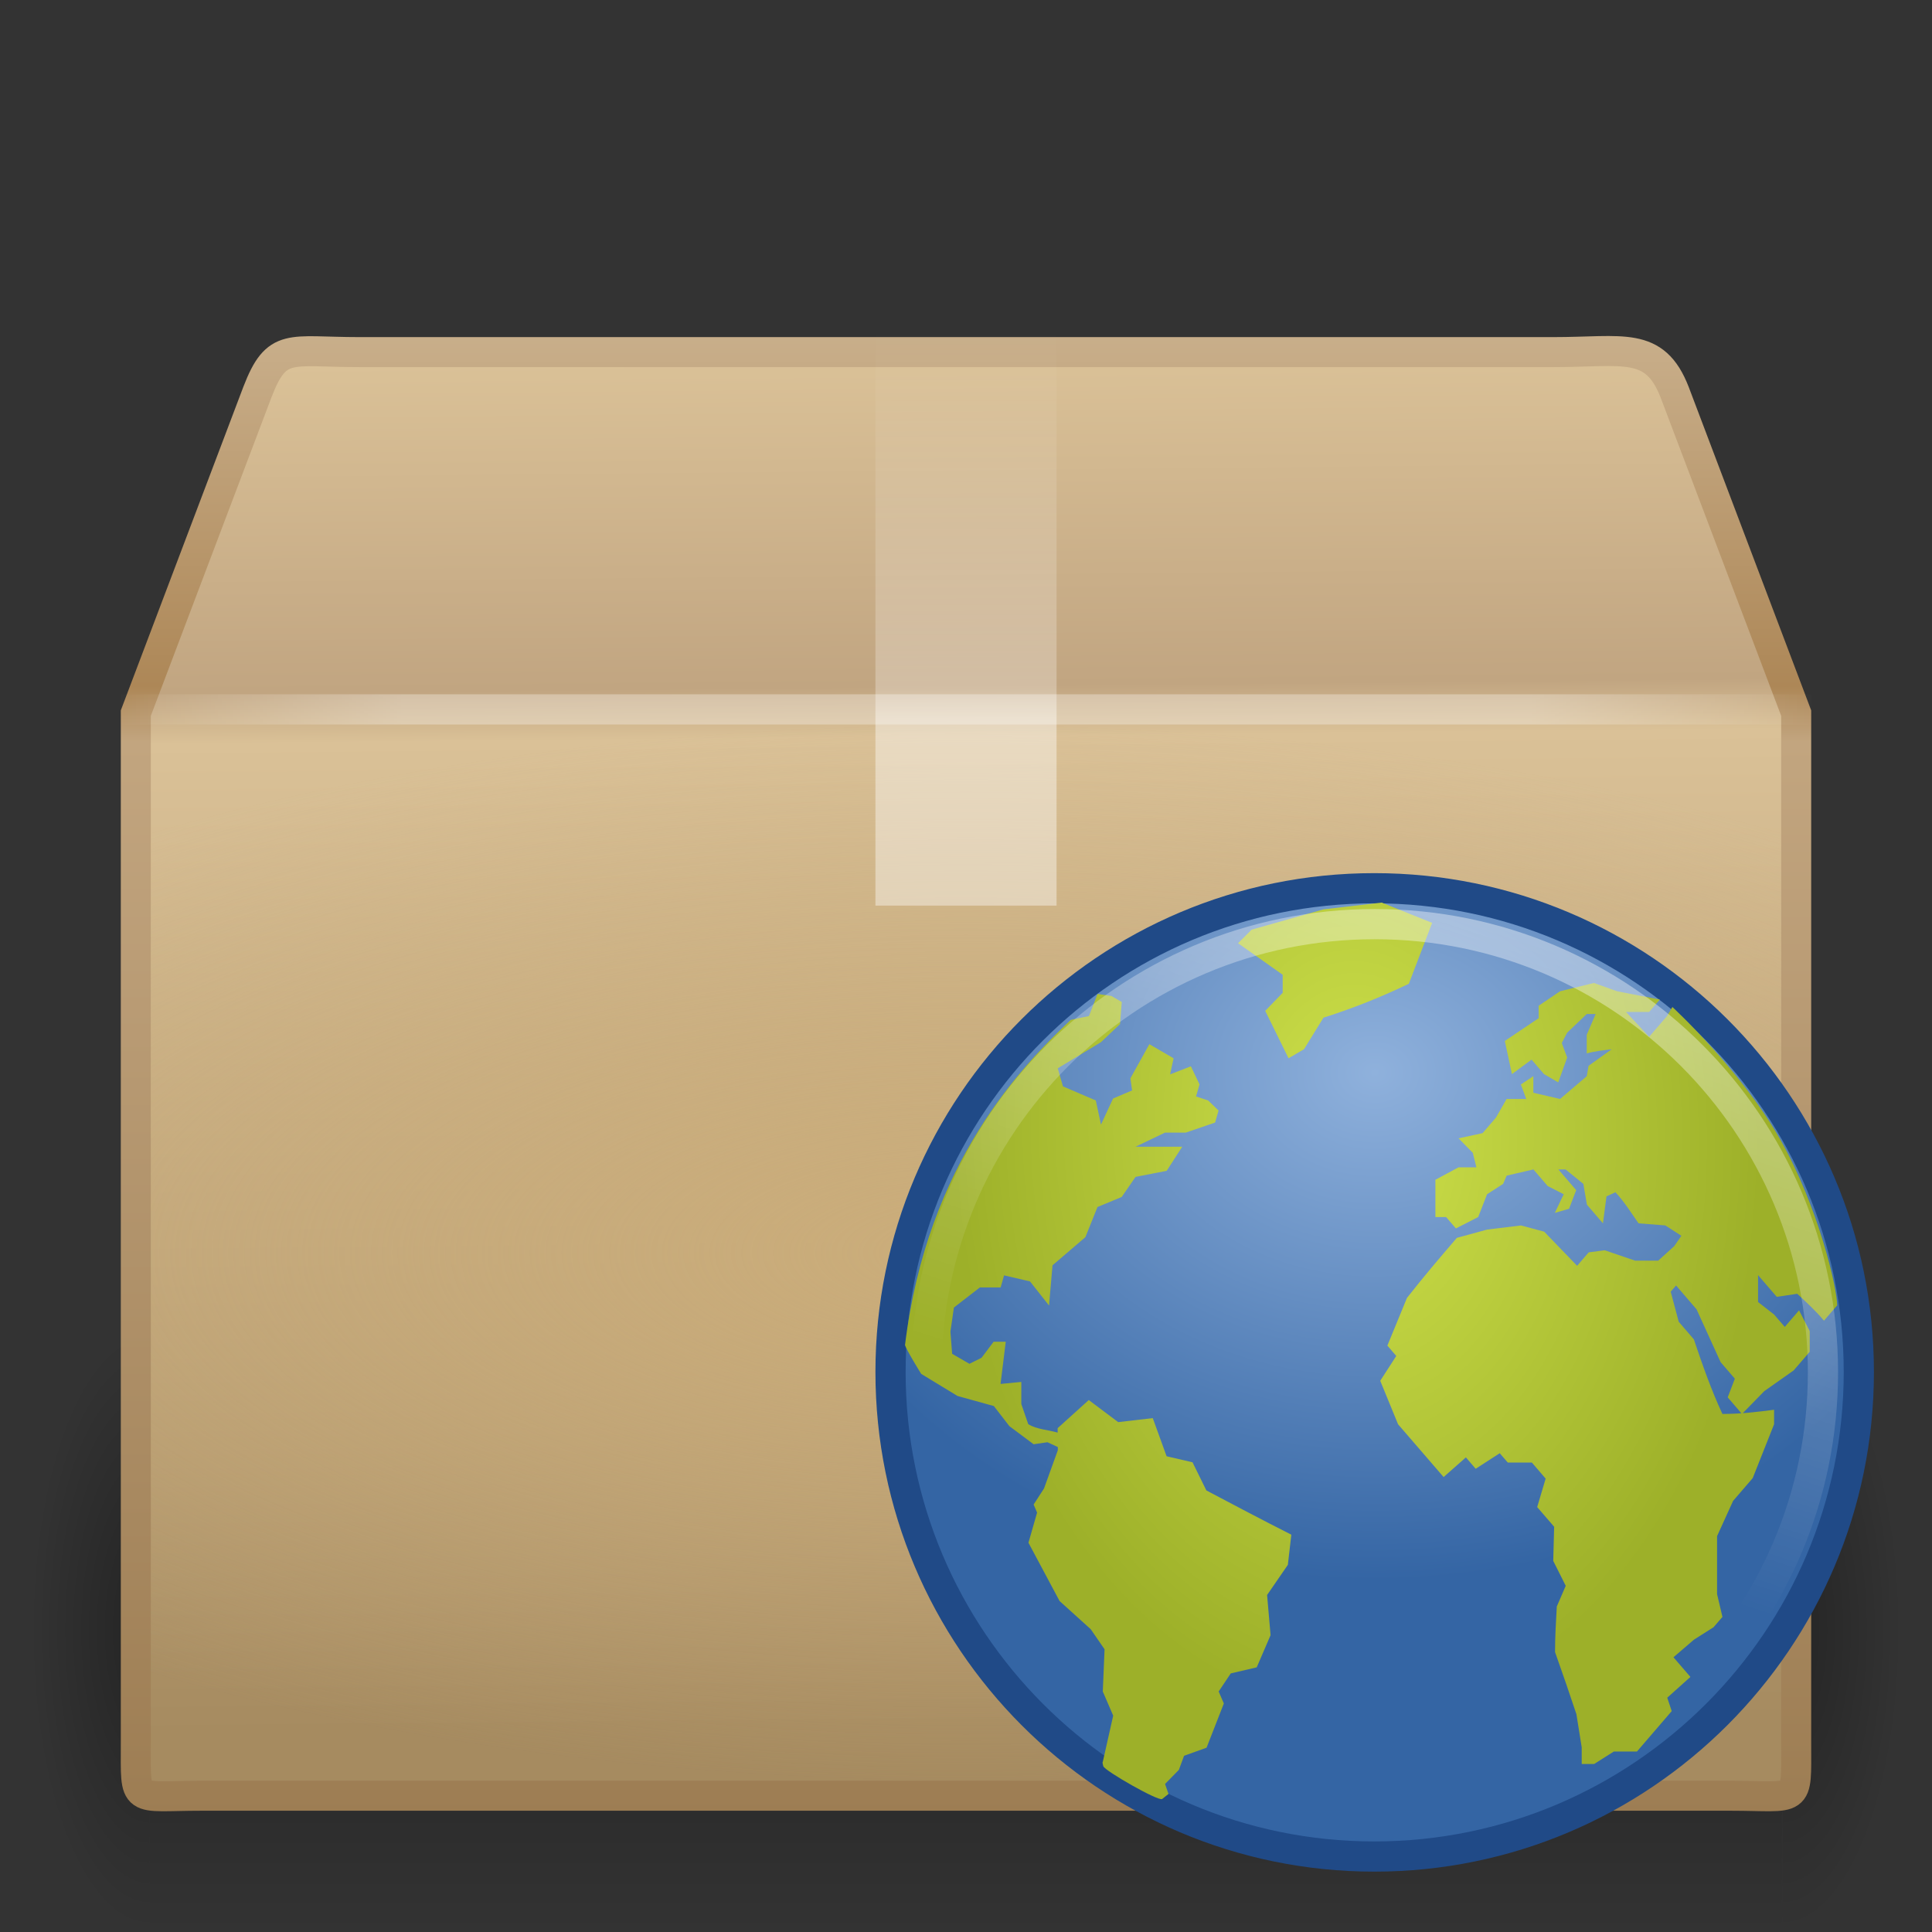 <?xml version="1.0" encoding="UTF-8" standalone="no"?>
<svg
   xmlns:dc="http://purl.org/dc/elements/1.1/"
   xmlns:cc="http://creativecommons.org/ns#"
   xmlns:rdf="http://www.w3.org/1999/02/22-rdf-syntax-ns#"
   xmlns:svg="http://www.w3.org/2000/svg"
   xmlns="http://www.w3.org/2000/svg"
   xmlns:xlink="http://www.w3.org/1999/xlink"
   version="1.0"
   width="64"
   height="64"
   id="svg4030">
  <rect width="100%" height="100%" fill="#333333" stroke="none"/>
  <defs
     id="defs4032">
    <radialGradient
       cx="5"
       cy="41.5"
       r="5"
       fx="5"
       fy="41.5"
       id="radialGradient3944"
       xlink:href="#linearGradient3681"
       gradientUnits="userSpaceOnUse"
       gradientTransform="matrix(0.594,0,0,1.537,41.141,-103.936)" />
    <linearGradient
       id="linearGradient3703">
      <stop
         id="stop3705"
         style="stop-color:#000000;stop-opacity:0"
         offset="0" />
      <stop
         id="stop3711"
         style="stop-color:#000000;stop-opacity:1"
         offset="0.5" />
      <stop
         id="stop3707"
         style="stop-color:#000000;stop-opacity:0"
         offset="1" />
    </linearGradient>
    <linearGradient
       x1="17.554"
       y1="46"
       x2="17.554"
       y2="35"
       id="linearGradient3942"
       xlink:href="#linearGradient3703"
       gradientUnits="userSpaceOnUse"
       gradientTransform="matrix(1.757,0,0,1.397,-17.394,-16.412)" />
    <linearGradient
       id="linearGradient3681">
      <stop
         id="stop3683"
         style="stop-color:#000000;stop-opacity:1"
         offset="0" />
      <stop
         id="stop3685"
         style="stop-color:#000000;stop-opacity:0"
         offset="1" />
    </linearGradient>
    <radialGradient
       cx="5"
       cy="41.5"
       r="5"
       fx="5"
       fy="41.5"
       id="radialGradient3940"
       xlink:href="#linearGradient3681"
       gradientUnits="userSpaceOnUse"
       gradientTransform="matrix(0.594,0,0,1.537,-6.659,-103.936)" />
    <linearGradient
       id="linearGradient3295">
      <stop
         id="stop3297"
         style="stop-color:#c9af8b;stop-opacity:1"
         offset="0" />
      <stop
         id="stop3299"
         style="stop-color:#ad8757;stop-opacity:1"
         offset="0.239" />
      <stop
         id="stop3301"
         style="stop-color:#c2a57f;stop-opacity:1"
         offset="0.276" />
      <stop
         id="stop3303"
         style="stop-color:#9d7d53;stop-opacity:1"
         offset="1" />
    </linearGradient>
    <linearGradient
       x1="15.464"
       y1="7.976"
       x2="15.464"
       y2="45.042"
       id="linearGradient3974"
       xlink:href="#linearGradient3295"
       gradientUnits="userSpaceOnUse"
       gradientTransform="matrix(1.341,0,0,1.329,-0.194,0.37)" />
    <linearGradient
       id="linearGradient3199">
      <stop
         id="stop3201"
         style="stop-color:#dac197;stop-opacity:1"
         offset="0" />
      <stop
         id="stop3203"
         style="stop-color:#c1a581;stop-opacity:1"
         offset="0.239" />
      <stop
         id="stop3205"
         style="stop-color:#dac197;stop-opacity:1"
         offset="0.276" />
      <stop
         id="stop3207"
         style="stop-color:#a68b60;stop-opacity:1"
         offset="1" />
    </linearGradient>
    <linearGradient
       x1="24.823"
       y1="15.378"
       x2="24.997"
       y2="37.277"
       id="linearGradient3972"
       xlink:href="#linearGradient3199"
       gradientUnits="userSpaceOnUse"
       gradientTransform="matrix(1.72,0,0,2.069,-8.336,-19.947)" />
    <linearGradient
       id="linearGradient3219">
      <stop
         id="stop3225"
         style="stop-color:#cbad7a;stop-opacity:1"
         offset="0" />
      <stop
         id="stop3227"
         style="stop-color:#cbae7d;stop-opacity:0"
         offset="1" />
    </linearGradient>
    <radialGradient
       cx="24"
       cy="31"
       r="20"
       fx="24"
       fy="31"
       id="radialGradient3969"
       xlink:href="#linearGradient3219"
       gradientUnits="userSpaceOnUse"
       gradientTransform="matrix(2.234,0,0,0.875,-21.614,14.375)" />
    <linearGradient
       id="linearGradient4559">
      <stop
         id="stop4561"
         style="stop-color:#ffffff;stop-opacity:0"
         offset="0" />
      <stop
         id="stop4563"
         style="stop-color:#ffffff;stop-opacity:0"
         offset="1" />
    </linearGradient>
    <linearGradient
       x1="23.452"
       y1="30.555"
       x2="43.007"
       y2="45.934"
       id="linearGradient3966"
       xlink:href="#linearGradient4559"
       gradientUnits="userSpaceOnUse"
       gradientTransform="matrix(1.72,0,0,1.561,-8.336,-6.676)" />
    <linearGradient
       id="linearGradient3275">
      <stop
         id="stop3277"
         style="stop-color:#ffffff;stop-opacity:0"
         offset="0" />
      <stop
         id="stop3283"
         style="stop-color:#ffffff;stop-opacity:1"
         offset="0.167" />
      <stop
         id="stop3285"
         style="stop-color:#ffffff;stop-opacity:1"
         offset="0.832" />
      <stop
         id="stop3279"
         style="stop-color:#ffffff;stop-opacity:0"
         offset="1" />
    </linearGradient>
    <linearGradient
       x1="44.995"
       y1="17.5"
       x2="3.005"
       y2="17.5"
       id="linearGradient3960"
       xlink:href="#linearGradient3275"
       gradientUnits="userSpaceOnUse"
       gradientTransform="matrix(1.342,0,0,1.329,-0.203,0.247)"
       spreadMethod="reflect" />
    <linearGradient
       id="linearGradient3980">
      <stop
         id="stop3982"
         style="stop-color:#ffffff;stop-opacity:1"
         offset="0" />
      <stop
         id="stop3984"
         style="stop-color:#ffffff;stop-opacity:1"
         offset="0.325" />
      <stop
         id="stop3986"
         style="stop-color:#ffffff;stop-opacity:0.69"
         offset="0.374" />
      <stop
         id="stop3988"
         style="stop-color:#ffffff;stop-opacity:0"
         offset="1" />
    </linearGradient>
    <linearGradient
       x1="26"
       y1="22"
       x2="26"
       y2="8"
       id="linearGradient3963"
       xlink:href="#linearGradient3980"
       gradientUnits="userSpaceOnUse"
       gradientTransform="matrix(1.5,0,0,1.357,-4,0.143)" />
    <radialGradient
       collect="always"
       xlink:href="#linearGradient8647"
       id="radialGradient5565"
       gradientUnits="userSpaceOnUse"
       gradientTransform="matrix(1.64,0,0,1.35,13.561,18.475)"
       cx="12.466"
       cy="5.305"
       fx="12.466"
       fy="5.305"
       r="10.5" />
    <linearGradient
       id="linearGradient8647">
      <stop
         style="stop-color:#8fb1dc;stop-opacity:1;"
         offset="0"
         id="stop8649" />
      <stop
         style="stop-color:#3465a4;stop-opacity:1;"
         offset="1"
         id="stop8651" />
    </linearGradient>
    <radialGradient
       collect="always"
       xlink:href="#linearGradient8924"
       id="radialGradient5562"
       gradientUnits="userSpaceOnUse"
       gradientTransform="matrix(0.051,1.881,-1.307,0.037,56.992,-19.739)"
       cx="24.653"
       cy="18.944"
       fx="24.652"
       fy="18.944"
       r="8.617" />
    <linearGradient
       id="linearGradient8924">
      <stop
         id="stop8926"
         offset="0"
         style="stop-color:#cee14b" />
      <stop
         id="stop8928"
         offset="1"
         style="stop-color:#9db029" />
    </linearGradient>
    <linearGradient
       id="linearGradient4873"
       collect="always">
      <stop
         id="stop4875"
         offset="0"
         style="stop-color:#ffffff;stop-opacity:1;" />
      <stop
         id="stop4877"
         offset="1"
         style="stop-color:#ffffff;stop-opacity:0;" />
    </linearGradient>
    <linearGradient
       y2="-1.99"
       x2="59.919"
       y1="-12.742"
       x1="63.397"
       gradientTransform="matrix(1.429,0,0,1.429,-54.902,39.018)"
       gradientUnits="userSpaceOnUse"
       id="linearGradient3084"
       xlink:href="#linearGradient4873" />
  </defs>
  <g
     id="layer1">
    <g
       transform="matrix(1.338,0,0,1.302,2.3082316e-2,1.724)"
       id="g3305"
       style="opacity:0.3;display:inline">
      <rect
         width="2.96"
         height="15.367"
         x="-3.69"
         y="-47.848"
         transform="scale(-1,-1)"
         id="rect2484"
         style="opacity:1;fill:url(#radialGradient3940);fill-opacity:1;stroke:none;stroke-width:1;stroke-linecap:round;stroke-linejoin:miter;stroke-miterlimit:4;stroke-dasharray:none;stroke-dashoffset:1.2;stroke-opacity:1" />
      <rect
         width="40.412"
         height="15.367"
         x="3.69"
         y="32.482"
         id="rect2486"
         style="opacity:1;fill:url(#linearGradient3942);fill-opacity:1;stroke:none;stroke-width:1;stroke-linecap:round;stroke-linejoin:miter;stroke-miterlimit:4;stroke-dasharray:none;stroke-dashoffset:1.2;stroke-opacity:1" />
      <rect
         width="2.96"
         height="15.367"
         x="44.11"
         y="-47.848"
         transform="scale(1,-1)"
         id="rect3444"
         style="opacity:1;fill:url(#radialGradient3944);fill-opacity:1;stroke:none;stroke-width:1;stroke-linecap:round;stroke-linejoin:miter;stroke-miterlimit:4;stroke-dasharray:none;stroke-dashoffset:1.2;stroke-opacity:1;display:inline" />
    </g>
    <path
       d="M 11.893,11.664 L 51.462,11.664 C 53.772,11.664 54.811,11.284 55.475,12.993 L 59.501,23.623 L 59.501,57.737 C 59.501,59.801 59.639,59.486 57.329,59.486 L 6.671,59.486 C 4.361,59.486 4.499,59.801 4.499,57.737 L 4.499,23.623 L 8.525,12.993 C 9.17,11.318 9.583,11.664 11.893,11.664 z"
       id="path2488"
       style="fill:url(#linearGradient3972);fill-opacity:1;fill-rule:nonzero;stroke:url(#linearGradient3974);stroke-width:0.994;stroke-linecap:round;stroke-linejoin:miter;marker:none;marker-start:none;marker-mid:none;marker-end:none;stroke-miterlimit:4;stroke-dasharray:none;stroke-dashoffset:0;stroke-opacity:1;visibility:visible;display:block;overflow:visible" />
    <rect
       width="54"
       height="35"
       x="5"
       y="24"
       id="rect3209"
       style="fill:url(#radialGradient3969);fill-opacity:1;fill-rule:evenodd;stroke:none;stroke-width:1.7;stroke-linecap:round;stroke-linejoin:miter;marker:none;marker-start:none;marker-mid:none;marker-end:none;stroke-miterlimit:4;stroke-dasharray:none;stroke-dashoffset:0;stroke-opacity:1;visibility:visible;display:inline;overflow:visible;enable-background:accumulate" />
    <path
       d="M 13.151,13.01 L 50.245,13.01 C 52.41,13.01 53.75,13.75 54.657,15.782 L 57.781,24.312 L 57.781,55.066 C 57.781,57.006 56.683,57.984 54.517,57.984 L 9.268,57.984 C 7.102,57.984 6.219,56.909 6.219,54.968 L 6.219,24.312 L 9.242,15.599 C 9.847,14.024 10.985,13.01 13.151,13.01 z"
       id="path2490"
       style="opacity:0.505;fill:none;fill-opacity:1;fill-rule:nonzero;stroke:url(#linearGradient3966);stroke-width:0.742;stroke-linecap:butt;stroke-linejoin:miter;marker:none;marker-start:none;marker-mid:none;marker-end:none;stroke-miterlimit:4;stroke-dasharray:none;stroke-dashoffset:0;stroke-opacity:1;visibility:visible;display:block;overflow:visible" />
    <path
       d="M 4.5,23.5 L 59.5,23.5"
       id="path3273"
       style="opacity:0.3;fill:none;fill-rule:evenodd;stroke:url(#linearGradient3960);stroke-width:1px;stroke-linecap:square;stroke-linejoin:miter;stroke-opacity:1;display:inline" />
    <path
       d="M 29,11 C 31,11 33,11 35,11 C 35,17.333 35,23.667 35,30 C 34.409,30 33.819,30 33.228,30 C 32.624,30 32.019,30 31.414,30 C 30.927,30 30.441,30 29.954,30 C 29.636,30 29.318,30 29,30 C 29,23.667 29,17.333 29,11 z"
       id="rect3326"
       style="opacity:0.4;fill:url(#linearGradient3963);fill-opacity:1;fill-rule:nonzero;stroke:none;stroke-width:1;stroke-linecap:square;stroke-linejoin:round;marker:none;marker-start:none;marker-mid:none;marker-end:none;stroke-miterlimit:4;stroke-dasharray:none;stroke-dashoffset:0;stroke-opacity:1;visibility:visible;display:inline;overflow:visible;enable-background:accumulate" />
  </g>
  <g
     transform="matrix(1.188,0,0,1.188,5.146,5.07)"
     id="g6811">
    <path
       id="path2555"
       d="m 33.989,20.5 c -7.451,0 -13.489,6.039 -13.489,13.489 0,7.451 6.039,13.511 13.489,13.511 7.451,0 13.511,-6.06 13.511,-13.511 0,-7.451 -6.06,-13.489 -13.511,-13.489 z"
       style="fill:url(#radialGradient5565);fill-opacity:1;stroke:#204a87;stroke-width:0.842;stroke-linecap:round;stroke-linejoin:round;stroke-miterlimit:4;stroke-opacity:1;stroke-dasharray:none;stroke-dashoffset:0" />
    <path
       d="m 29.307,37.292 -0.386,-0.785 -0.723,-0.168 -0.386,-1.064 -0.964,0.112 -0.82,-0.616 -0.868,0.784 0,0.124 c -0.263,-0.078 -0.586,-0.088 -0.82,-0.236 l -0.193,-0.56 0,-0.617 -0.579,0.056 c 0.048,-0.393 0.096,-0.784 0.145,-1.177 l -0.338,0 -0.337,0.448 -0.338,0.168 -0.482,-0.279 -0.048,-0.617 0.097,-0.673 0.724,-0.56 0.579,0 0.096,-0.337 0.723,0.168 0.531,0.673 0.097,-1.122 0.916,-0.784 0.338,-0.841 0.675,-0.28 0.386,-0.56 0.868,-0.169 0.434,-0.672 c -0.434,0 -0.868,0 -1.302,0 l 0.82,-0.393 0.578,0 0.82,-0.281 0.097,-0.335 -0.29,-0.281 -0.338,-0.112 0.097,-0.336 -0.241,-0.504 -0.579,0.224 0.097,-0.448 -0.675,-0.393 -0.53,0.952 0.048,0.337 -0.53,0.225 -0.338,0.728 -0.144,-0.673 -0.916,-0.393 -0.145,-0.504 1.206,-0.729 0.531,-0.504 0.048,-0.616 -0.289,-0.168 -0.386,-0.056 -0.241,0.617 c 0,0 -0.403,0.081 -0.507,0.107 -1.324,1.253 -4,3.958 -4.621,9.065 0.025,0.118 0.451,0.805 0.451,0.805 l 1.013,0.616 1.013,0.281 0.434,0.561 0.675,0.504 0.386,-0.056 0.289,0.134 0,0.09 -0.385,1.065 -0.29,0.448 0.097,0.225 -0.241,0.84 0.868,1.626 0.868,0.785 0.386,0.56 -0.049,1.178 0.29,0.672 -0.29,1.289 c 0,0 -0.023,-0.008 0.014,0.121 0.037,0.129 1.545,0.989 1.641,0.915 0.096,-0.075 0.177,-0.14 0.177,-0.14 l -0.096,-0.279 0.385,-0.393 0.145,-0.393 0.627,-0.225 0.482,-1.233 -0.144,-0.335 0.337,-0.504 0.724,-0.169 0.386,-0.897 -0.097,-1.12 0.579,-0.841 0.097,-0.841 C 30.878,38.122 30.093,37.707 29.307,37.292 M 35.602,21.466 34.195,20.9 l -1.623,0.189 -2.003,0.566 -0.379,0.378 1.245,0.88 0,0.503 -0.487,0.503 0.65,1.322 0.432,-0.252 0.542,-0.88 c 0.836,-0.265 1.586,-0.566 2.38,-0.944 l 0.65,-1.698 M 46.9,32.126 c 0,0.184 0,0 0,0 l -0.372,0.433 C 46.299,32.283 46.043,32.051 45.783,31.808 l -0.571,0.086 -0.522,-0.606 0,0.75 0.447,0.348 0.298,0.346 0.398,-0.462 c 0.1,0.193 0.199,0.385 0.298,0.578 l 0,0.577 -0.448,0.52 -0.82,0.578 -0.621,0.636 -0.398,-0.463 0.199,-0.52 -0.397,-0.462 -0.671,-1.473 -0.571,-0.664 -0.15,0.173 0.224,0.838 0.422,0.491 c 0.241,0.714 0.479,1.397 0.796,2.08 0.491,0 0.953,-0.053 1.441,-0.117 l 0,0.404 -0.596,1.502 -0.547,0.635 -0.447,0.983 c 0,0.539 0,1.078 0,1.616 l 0.15,0.636 -0.248,0.288 -0.547,0.347 -0.571,0.491 0.473,0.548 -0.646,0.579 0.124,0.374 -0.969,1.127 -0.645,0 -0.547,0.347 -0.348,0 0,-0.462 -0.148,-0.926 c -0.192,-0.58 -0.392,-1.156 -0.596,-1.732 0,-0.425 0.025,-0.846 0.049,-1.271 l 0.249,-0.577 -0.348,-0.694 0.025,-0.953 -0.473,-0.548 0.236,-0.794 -0.384,-0.448 -0.672,0 -0.224,-0.26 -0.671,0.434 -0.273,-0.318 -0.621,0.549 C 35.497,36.428 35.075,35.938 34.652,35.447 l -0.497,-1.213 0.447,-0.692 -0.248,-0.289 0.546,-1.329 c 0.449,-0.573 0.917,-1.123 1.391,-1.675 l 0.845,-0.231 0.944,-0.115 0.646,0.173 0.919,0.952 0.323,-0.375 0.447,-0.058 0.845,0.289 0.646,0 0.447,-0.404 0.199,-0.289 -0.448,-0.289 -0.746,-0.058 c -0.207,-0.295 -0.399,-0.605 -0.645,-0.867 l -0.249,0.115 -0.099,0.751 -0.447,-0.52 -0.099,-0.579 -0.497,-0.403 -0.2,0 0.497,0.577 -0.199,0.52 -0.397,0.115 0.248,-0.52 -0.448,-0.23 -0.397,-0.462 -0.746,0.173 -0.099,0.23 -0.447,0.289 -0.248,0.636 -0.621,0.317 -0.274,-0.317 -0.298,0 0,-1.04 0.646,-0.347 0.497,0 -0.1,-0.404 -0.397,-0.404 0.67,-0.145 0.372,-0.433 0.298,-0.52 0.547,0 -0.15,-0.404 0.348,-0.231 0,0.462 0.745,0.173 0.745,-0.635 0.05,-0.289 0.645,-0.462 c -0.234,0.03 -0.467,0.052 -0.696,0.116 l 0,-0.52 0.248,-0.578 -0.248,0 -0.546,0.52 -0.15,0.289 0.15,0.405 -0.249,0.692 -0.397,-0.231 -0.347,-0.404 -0.547,0.404 -0.199,-0.924 0.944,-0.635 0,-0.347 0.597,-0.404 0.944,-0.231 0.646,0.231 1.192,0.231 -0.298,0.346 -0.646,0 0.646,0.693 0.497,-0.577 0.151,-0.254 c 0,0 1.905,1.754 2.994,3.672 1.089,1.919 1.6,4.18 1.6,4.64 z"
       style="fill:url(#radialGradient5562);fill-opacity:1;fill-rule:nonzero;stroke:none"
       id="path6566" />
    <path
       id="path8655"
       d="m 46.5,34 c 0,6.904 -5.597,12.5 -12.5,12.5 -6.904,0 -12.5,-5.597 -12.5,-12.5 0,-6.903 5.596,-12.499 12.5,-12.499 6.903,0 12.5,5.596 12.5,12.499 l 0,0 z"
       style="opacity:0.4;fill:none;stroke:url(#linearGradient3084);stroke-width:0.842;stroke-miterlimit:4;stroke-opacity:1;stroke-dasharray:none" />
  </g>
</svg>
